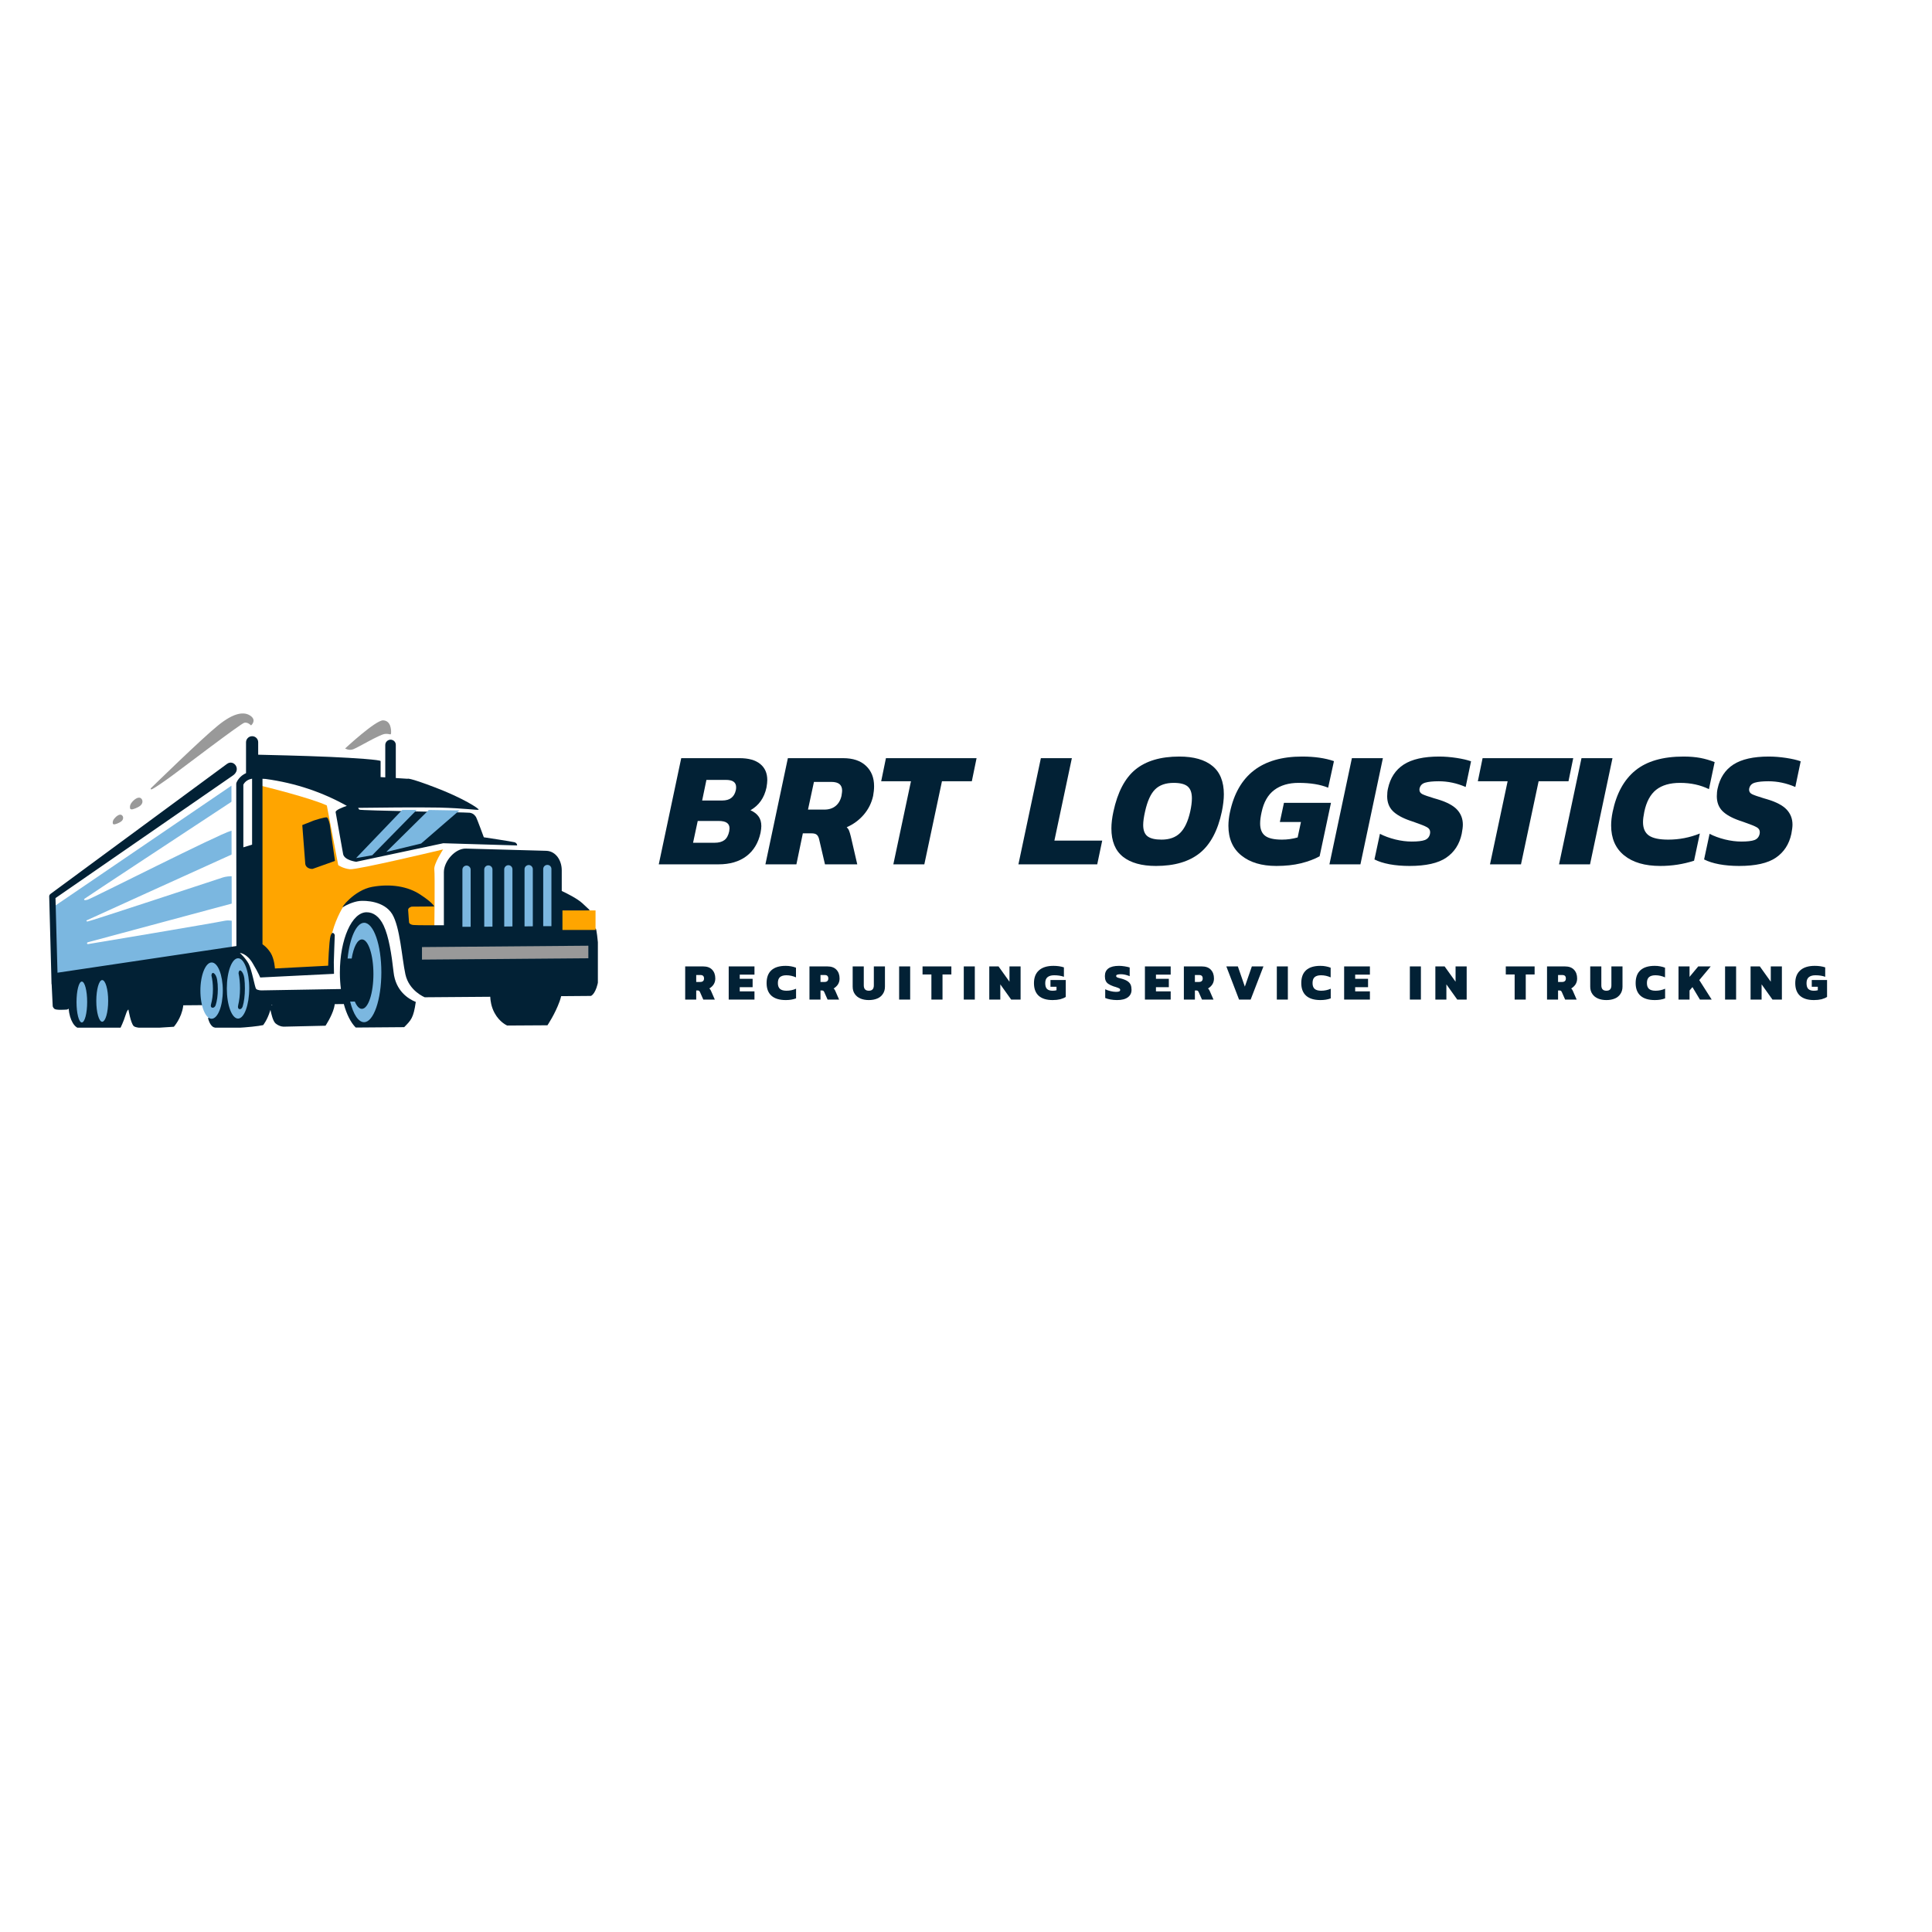 <svg xmlns="http://www.w3.org/2000/svg" xmlns:xlink="http://www.w3.org/1999/xlink" width="500" zoomAndPan="magnify" viewBox="0 0 375 375" height="500" preserveAspectRatio="xMidYMid meet" version="1.0"><defs><g/><clipPath id="760ec62d12"><path d="M 9.547 142.762 L 116.047 142.762 L 116.047 199.469 L 9.547 199.469 Z M 9.547 142.762 " clip-rule="nonzero"/></clipPath></defs><rect x="-37.5" width="450" fill="#ffffff" y="-37.5" height="450" fill-opacity="1"/><rect x="-37.5" width="450" fill="#ffffff" y="-37.5" height="450" fill-opacity="1"/><path fill="#ffa500" d="M 49.574 184.418 L 49.859 152.336 C 51.469 152.664 60.586 154.984 63.438 156.344 L 65.648 167.918 C 65.648 167.918 66.559 168.574 67.918 168.719 C 69.301 168.863 86.004 164.875 86.004 164.875 C 86.004 164.875 84.156 167.715 84.301 168.754 C 84.445 169.812 84.301 180.629 84.301 180.629 L 79.137 183.898 C 79.137 183.898 77.289 175.566 73.699 174.473 C 70.102 173.406 67.223 175.082 66.578 176.066 C 65.941 177.035 64.328 180.305 64.238 182.727 C 64.145 185.141 64.293 188.445 64.293 188.445 L 51.508 188.5 L 49.574 184.418 " fill-opacity="1" fill-rule="evenodd"/><path fill="#7bb7e0" d="M 10.68 189.539 L 10.77 175.75 L 44.922 152.5 L 44.996 184.656 L 10.68 189.539 " fill-opacity="1" fill-rule="evenodd"/><g clip-path="url(#760ec62d12)"><path fill="#022135" d="M 60.879 159.273 C 60.879 159.273 63.164 158.508 63.473 158.672 C 63.754 158.828 64 159.977 64 159.977 L 65.02 167.105 L 60.695 168.645 C 60.695 168.645 60.32 168.738 59.766 168.438 C 59.23 168.109 59.246 167.59 59.246 167.59 L 58.672 160.148 Z M 52.699 195.129 L 52.883 195.012 L 52.719 195.012 C 52.719 195.039 52.699 195.074 52.699 195.129 Z M 71.141 177.07 C 72.426 177.051 73.629 177.871 74.465 179.648 C 75.465 181.77 76.004 185.195 76.395 188.707 C 76.785 192.305 79.219 193.883 80.703 194.473 C 80.258 197.617 79.773 198.023 78.453 199.371 C 74.84 199.398 72.68 199.41 69.047 199.445 C 68.09 198.488 67.277 196.887 66.734 194.883 L 64.977 194.902 C 64.938 195.109 64.902 195.367 64.828 195.648 C 64.383 197.297 63.18 199.09 63.18 199.09 L 55.184 199.273 C 55.184 199.273 54.383 199.363 53.508 198.664 C 52.953 198.215 52.637 196.668 52.488 196.012 C 52.453 196.078 52.434 196.168 52.418 196.238 C 51.863 198.023 51.078 198.973 51.078 198.973 C 49.184 199.391 42.527 199.863 41.469 199.383 C 40.688 199.02 40.387 197.652 40.387 197.652 L 42.027 195.074 L 35.566 195.129 C 35.566 195.203 35.566 195.258 35.551 195.312 C 35.23 197.652 33.746 199.293 33.746 199.293 L 30.168 199.52 C 30.168 199.52 26.523 199.754 25.934 199.145 C 25.359 198.535 24.93 195.957 24.93 195.957 C 24.93 195.957 24.695 195.941 24.355 197.078 C 24.02 198.207 23.355 199.582 23.355 199.582 L 15.652 199.637 C 14.484 199.656 13.504 197.969 13.328 195.777 C 13.219 195.867 13.109 195.941 13 195.957 C 12.645 195.977 10.898 196.113 10.551 195.812 C 10.23 195.52 10.23 195.273 10.23 195.273 L 10.031 191.121 C 10.016 191.078 9.996 191.004 9.996 190.93 L 9.961 189.336 L 9.551 174.027 C 9.531 173.82 9.641 173.637 9.805 173.508 L 44.047 148.281 C 45.367 147.297 46.926 149.348 45.195 150.531 L 10.77 174.32 L 11.16 188.801 L 45.887 183.625 L 45.852 152.16 C 45.852 152.035 45.887 151.941 45.922 151.852 C 46.031 151.605 46.535 150.605 47.754 150.066 L 47.754 144.074 C 47.754 143.438 48.281 142.898 48.93 142.898 C 49.574 142.883 50.113 143.418 50.113 144.055 L 50.113 146.488 C 52.18 146.543 58.41 146.668 64.074 146.914 C 69.082 147.133 73.875 147.488 73.875 147.727 L 73.875 150.832 L 74.781 150.887 L 74.781 144.594 C 74.781 144.039 75.258 143.574 75.805 143.574 C 76.379 143.574 76.824 144.02 76.824 144.574 L 76.824 151.016 L 79.102 151.16 C 79.102 151.16 79.156 150.812 84.539 152.871 C 89.938 154.93 93.043 156.988 92.906 157.152 C 92.781 157.309 90.367 156.879 85.246 156.75 C 81.223 156.672 72.906 156.75 69.527 156.805 C 69.547 156.914 69.621 157.043 69.746 157.152 C 70.031 157.344 90.402 157.652 91.168 157.754 C 91.922 157.863 92.223 158.328 92.406 158.602 C 92.578 158.883 93.91 162.516 93.91 162.516 C 93.91 162.516 99.355 163.336 99.875 163.48 C 100.395 163.637 100.375 164.102 100.375 164.102 L 86.039 163.672 L 69.137 167.27 C 69.137 167.27 66.832 166.988 66.598 165.766 L 65.148 157.652 C 65.074 157.254 66.406 156.734 67.316 156.414 C 62.645 153.801 57.445 151.996 51.562 151.195 L 50.949 151.16 L 50.949 183.289 C 50.949 183.289 51.789 183.789 52.543 184.973 C 53.273 186.176 53.363 187.98 53.363 187.98 L 63.699 187.441 C 63.699 187.441 63.844 182.672 64.164 181.633 C 64.492 180.594 64.977 181.285 64.977 181.559 C 64.977 181.824 64.793 186.051 64.793 186.762 C 64.793 187.48 64.828 189.02 64.828 189.02 L 50.504 189.73 C 50.504 189.73 50.203 188.91 49.039 186.961 C 47.891 185.027 46.551 184.957 46.551 184.957 C 46.551 184.957 47.645 185.922 48.262 187.07 C 48.875 188.207 49.465 191.641 49.703 191.934 C 49.949 192.215 50.715 192.234 50.715 192.234 L 66.168 191.969 C 66.039 190.957 65.969 189.895 65.969 188.781 C 65.969 182.324 68.297 177.086 71.141 177.07 Z M 86.156 179.594 L 86.156 169.273 C 86.156 167.195 88.344 164.621 90.477 164.711 L 106.031 165.141 C 107.926 165.211 109.035 167.051 109.035 168.918 L 109.035 172.934 C 110.055 173.418 112.023 174.391 113.023 175.305 C 114.383 176.57 114.547 176.66 114.383 176.77 C 114.234 176.859 109.336 176.996 109.336 176.996 C 109.336 176.996 109.281 180.004 109.445 180.113 C 109.609 180.219 115.367 179.984 115.648 180.258 C 115.922 180.539 116.578 187.535 116.168 190.121 C 115.758 192.715 114.828 193.309 114.664 193.309 C 114.617 193.309 112.297 193.328 108.918 193.355 C 108.855 193.637 108.754 193.965 108.625 194.348 C 107.734 196.832 106.258 199.008 106.258 199.008 L 98.445 199.055 C 98.445 199.055 96.977 198.445 95.992 196.613 C 95.34 195.422 95.184 194.184 95.156 193.473 L 82.441 193.57 C 82.441 193.57 79.402 192.359 78.691 189.129 C 77.988 185.902 77.672 179.965 76.113 177.406 C 74.539 174.875 70.922 174.766 69.766 174.883 C 68.598 175.012 67.152 175.676 66.578 176.066 C 66.004 176.441 68.711 172.762 72.27 172.133 C 75.82 171.504 79.156 172.023 81.605 173.656 C 84.074 175.266 84.281 175.941 84.281 175.941 L 79.918 175.977 C 79.918 175.977 79.211 176.141 79.219 176.605 C 79.238 177.07 79.402 179.055 79.402 179.055 C 79.402 179.055 79.457 179.445 80.219 179.539 C 80.848 179.609 84.82 179.594 86.156 179.594 " fill-opacity="1" fill-rule="evenodd"/></g><path fill="#ffa500" d="M 109.172 180.504 L 115.594 180.504 L 115.594 176.715 L 109.172 176.715 L 109.172 180.504 " fill-opacity="1" fill-rule="evenodd"/><path fill="#ffffff" d="M 45.352 178.773 C 44.73 178.664 44.102 178.609 43.621 178.719 C 42.172 179.055 17.152 183.254 17.062 183.254 C 16.973 183.254 16.883 183.152 16.883 183.043 C 16.898 182.934 17.098 182.879 17.098 182.879 L 45.352 175.285 Z M 45.312 161.168 C 45.141 161.207 44.938 161.242 44.75 161.297 C 42.543 161.871 17.793 174.418 16.988 174.637 C 16.172 174.855 16.336 174.566 16.363 174.473 C 16.398 174.402 37.719 160.367 45.305 155.375 Z M 45.332 170.094 C 44.531 170.039 43.781 170.148 43.266 170.312 C 42.434 170.574 17.383 178.855 17.027 178.855 C 16.652 178.871 16.781 178.699 16.844 178.629 C 16.918 178.57 38.055 169 45.332 165.695 L 45.332 170.094 " fill-opacity="1" fill-rule="nonzero"/><path fill="#7bb7e0" d="M 46.215 185.996 C 47.406 185.996 48.375 188.609 48.375 191.824 C 48.375 195.055 47.406 197.688 46.215 197.707 C 44.996 197.707 44.027 195.094 44.027 191.859 C 44.027 188.637 44.996 186.012 46.215 185.996 Z M 70.676 179.109 C 72.516 179.109 74.02 183.398 74.02 188.727 C 74.02 194.055 72.516 198.391 70.676 198.406 C 69.555 198.418 68.57 196.84 67.961 194.41 L 68.871 194.402 C 69.246 195.293 69.73 195.832 70.25 195.812 C 71.477 195.812 72.48 192.789 72.48 189.055 C 72.48 185.328 71.477 182.324 70.25 182.344 C 69.375 182.344 68.617 183.844 68.262 186.051 L 67.469 186.051 C 67.879 182.062 69.164 179.129 70.676 179.109 Z M 19.832 190.23 C 20.477 190.23 20.996 192.043 20.996 194.254 C 20.996 196.496 20.477 198.316 19.832 198.316 C 19.211 198.316 18.691 196.504 18.691 194.273 C 18.691 192.059 19.211 190.23 19.832 190.23 Z M 15.879 190.52 C 16.453 190.52 16.918 192.289 16.918 194.492 C 16.918 196.668 16.453 198.445 15.879 198.461 C 15.312 198.461 14.852 196.688 14.852 194.492 C 14.852 192.305 15.312 190.52 15.879 190.52 Z M 41.078 186.816 C 42.281 186.797 43.246 189.246 43.246 192.25 C 43.246 195.273 42.281 197.723 41.078 197.742 C 39.887 197.742 38.895 195.312 38.895 192.289 C 38.895 189.281 39.887 186.816 41.078 186.816 " fill-opacity="1" fill-rule="evenodd"/><path fill="#022135" d="M 40.969 194.902 C 41.188 194.129 41.332 193.109 41.332 191.988 C 41.332 191.004 41.223 190.094 41.043 189.355 C 41.098 188.352 41.973 188.945 42.152 190.211 C 42.242 190.75 42.281 191.34 42.281 191.988 C 42.281 193.215 42.117 194.348 41.852 195.129 C 41.598 195.832 40.703 195.758 40.969 194.902 Z M 46.234 195.094 C 46.441 194.238 46.586 193.109 46.586 191.859 C 46.586 190.75 46.48 189.746 46.305 188.926 C 46.371 187.816 47.234 188.48 47.426 189.875 C 47.5 190.484 47.535 191.141 47.535 191.859 C 47.535 193.234 47.371 194.473 47.105 195.348 C 46.871 196.133 45.977 196.059 46.234 195.094 " fill-opacity="1" fill-rule="evenodd"/><path fill="#999999" d="M 66.988 145.277 C 66.988 145.277 72.891 139.785 74.355 139.82 C 75.84 139.875 75.93 141.57 75.914 142.199 C 75.895 142.844 75.723 142.344 74.684 142.461 C 73.629 142.59 69.383 145.148 68.547 145.434 C 67.707 145.742 66.988 145.277 66.988 145.277 Z M 25.25 156.914 C 25.25 156.914 25.078 156.379 25.559 155.77 C 26.023 155.168 26.824 154.594 27.309 154.91 C 27.773 155.23 27.773 155.895 27.273 156.344 C 26.77 156.789 25.715 157.152 25.504 157.098 C 25.285 157.062 25.25 156.914 25.25 156.914 Z M 29.277 153 C 29.277 153 39.059 143.438 42.281 140.84 C 45.477 138.227 47.48 138.082 48.684 138.984 C 49.859 139.875 48.727 140.805 48.727 140.805 C 48.727 140.805 48.109 140.121 47.426 140.285 C 46.754 140.43 35.285 149.176 33.582 150.422 C 31.891 151.68 29.613 153.238 29.383 153.219 C 29.164 153.219 29.277 153 29.277 153 Z M 21.906 159.867 C 21.906 159.867 21.762 159.422 22.164 158.918 C 22.555 158.418 23.211 157.938 23.609 158.199 C 24 158.453 24 159.027 23.594 159.383 C 23.164 159.758 22.281 160.047 22.125 160.012 C 21.945 159.992 21.906 159.867 21.906 159.867 " fill-opacity="1" fill-rule="evenodd"/><path fill="#7bb7e0" d="M 106.23 167.879 C 106.676 167.863 107.031 168.219 107.031 168.664 L 107.031 179.773 L 105.438 179.773 L 105.438 168.684 C 105.438 168.234 105.793 167.879 106.23 167.879 Z M 98.68 167.934 C 99.109 167.934 99.465 168.289 99.465 168.719 L 99.465 179.82 L 97.871 179.84 L 97.871 168.738 C 97.871 168.309 98.234 167.934 98.68 167.934 Z M 94.785 167.973 C 95.23 167.973 95.586 168.328 95.586 168.754 L 95.586 179.855 L 93.992 179.875 L 93.992 168.773 C 93.992 168.328 94.355 167.973 94.785 167.973 Z M 90.559 168.008 C 90.996 168.008 91.352 168.363 91.352 168.793 L 91.352 179.891 L 89.754 179.891 L 89.754 168.809 C 89.754 168.363 90.109 168.008 90.559 168.008 Z M 89.164 157.309 L 81.742 163.727 L 74.984 165.359 L 83.227 157.215 Z M 80.887 157.207 L 72.25 166.004 L 69.117 166.551 L 78.062 157.215 Z M 102.617 167.898 C 103.043 167.898 103.418 168.254 103.418 168.699 L 103.418 179.793 L 101.812 179.812 L 101.812 168.699 C 101.812 168.273 102.168 167.918 102.617 167.898 " fill-opacity="1" fill-rule="evenodd"/><path fill="#999999" d="M 81.906 183.828 L 114.199 183.562 L 114.199 185.996 L 81.906 186.258 L 81.906 183.828 " fill-opacity="1" fill-rule="evenodd"/><path fill="#ffffff" d="M 48.93 151.141 L 48.855 151.16 C 47.801 151.352 47.371 152.035 47.234 152.297 L 47.234 164.465 L 48.93 163.945 L 48.93 151.141 " fill-opacity="1" fill-rule="nonzero"/><g fill="#022135" fill-opacity="1"><g transform="translate(128.226, 167.768)"><g><path d="M 4 -20.609 L 15.328 -20.609 C 17.078 -20.609 18.41 -20.234 19.328 -19.484 C 20.242 -18.742 20.703 -17.703 20.703 -16.359 C 20.703 -15.973 20.648 -15.488 20.547 -14.906 C 20.117 -12.906 19.082 -11.438 17.438 -10.5 C 18.125 -10.195 18.645 -9.801 19 -9.312 C 19.363 -8.82 19.547 -8.191 19.547 -7.422 C 19.547 -7.078 19.492 -6.641 19.391 -6.109 C 18.961 -4.148 18.047 -2.641 16.641 -1.578 C 15.234 -0.523 13.43 0 11.234 0 L -0.359 0 Z M 11.969 -12.391 C 13.414 -12.391 14.289 -13.051 14.594 -14.375 C 14.633 -14.52 14.656 -14.719 14.656 -14.969 C 14.656 -15.445 14.492 -15.801 14.172 -16.031 C 13.859 -16.27 13.348 -16.391 12.641 -16.391 L 8.891 -16.391 L 8.062 -12.391 Z M 10.469 -4.188 C 11.281 -4.188 11.914 -4.359 12.375 -4.703 C 12.832 -5.047 13.145 -5.613 13.312 -6.406 C 13.352 -6.695 13.375 -6.883 13.375 -6.969 C 13.375 -7.469 13.203 -7.832 12.859 -8.062 C 12.523 -8.301 11.984 -8.422 11.234 -8.422 L 7.203 -8.422 L 6.297 -4.188 Z M 10.469 -4.188 "/></g></g></g><g fill="#022135" fill-opacity="1"><g transform="translate(148.925, 167.768)"><g><path d="M 4 -20.609 L 14.719 -20.609 C 16.633 -20.609 18.113 -20.113 19.156 -19.125 C 20.207 -18.145 20.734 -16.828 20.734 -15.172 C 20.734 -14.586 20.672 -13.957 20.547 -13.281 C 20.242 -11.914 19.641 -10.703 18.734 -9.641 C 17.828 -8.586 16.723 -7.773 15.422 -7.203 C 15.617 -7.023 15.77 -6.805 15.875 -6.547 C 15.977 -6.297 16.094 -5.914 16.219 -5.406 L 17.469 0 L 11.203 0 L 10.047 -4.953 C 9.941 -5.336 9.785 -5.609 9.578 -5.766 C 9.379 -5.93 9.055 -6.016 8.609 -6.016 L 6.906 -6.016 L 5.656 0 L -0.359 0 Z M 11.078 -10.625 C 11.953 -10.625 12.676 -10.852 13.25 -11.312 C 13.82 -11.77 14.207 -12.426 14.406 -13.281 C 14.488 -13.789 14.531 -14.129 14.531 -14.297 C 14.531 -14.859 14.363 -15.281 14.031 -15.562 C 13.695 -15.852 13.16 -16 12.422 -16 L 9.062 -16 L 7.906 -10.625 Z M 11.078 -10.625 "/></g></g></g><g fill="#022135" fill-opacity="1"><g transform="translate(169.24, 167.768)"><g><path d="M 7.578 -16.125 L 1.797 -16.125 L 2.719 -20.609 L 20.312 -20.609 L 19.391 -16.125 L 13.594 -16.125 L 10.172 0 L 4.156 0 Z M 7.578 -16.125 "/></g></g></g><g fill="#022135" fill-opacity="1"><g transform="translate(187.155, 167.768)"><g/></g></g><g fill="#022135" fill-opacity="1"><g transform="translate(198.033, 167.768)"><g><path d="M 4 -20.609 L 10.016 -20.609 L 6.625 -4.609 L 15.906 -4.609 L 14.938 0 L -0.359 0 Z M 4 -20.609 "/></g></g></g><g fill="#022135" fill-opacity="1"><g transform="translate(214.924, 167.768)"><g><path d="M 9.438 0.312 C 6.688 0.312 4.555 -0.281 3.047 -1.469 C 1.547 -2.664 0.797 -4.5 0.797 -6.969 C 0.797 -7.938 0.926 -9.023 1.188 -10.234 C 2 -14.016 3.426 -16.738 5.469 -18.406 C 7.52 -20.082 10.359 -20.922 13.984 -20.922 C 16.773 -20.922 18.91 -20.316 20.391 -19.109 C 21.879 -17.91 22.625 -16.07 22.625 -13.594 C 22.625 -12.613 22.492 -11.492 22.234 -10.234 C 21.453 -6.547 20.023 -3.863 17.953 -2.188 C 15.879 -0.52 13.039 0.312 9.438 0.312 Z M 10.531 -4.797 C 12.062 -4.797 13.266 -5.227 14.141 -6.094 C 15.016 -6.957 15.664 -8.336 16.094 -10.234 C 16.312 -11.223 16.422 -12.086 16.422 -12.828 C 16.422 -13.898 16.145 -14.664 15.594 -15.125 C 15.051 -15.582 14.148 -15.812 12.891 -15.812 C 11.336 -15.812 10.133 -15.391 9.281 -14.547 C 8.426 -13.703 7.773 -12.266 7.328 -10.234 C 7.086 -9.172 6.969 -8.305 6.969 -7.641 C 6.969 -6.617 7.242 -5.891 7.797 -5.453 C 8.359 -5.016 9.27 -4.797 10.531 -4.797 Z M 10.531 -4.797 "/></g></g></g><g fill="#022135" fill-opacity="1"><g transform="translate(237.575, 167.768)"><g><path d="M 10.172 0.312 C 7.316 0.312 5.051 -0.363 3.375 -1.719 C 1.695 -3.07 0.859 -4.992 0.859 -7.484 C 0.859 -8.316 0.957 -9.191 1.156 -10.109 C 2.688 -17.316 7.348 -20.922 15.141 -20.922 C 17.566 -20.922 19.633 -20.625 21.344 -20.031 L 20.219 -14.875 C 18.707 -15.5 16.789 -15.812 14.469 -15.812 C 12.562 -15.812 10.988 -15.348 9.75 -14.422 C 8.52 -13.492 7.703 -12.055 7.297 -10.109 C 7.109 -9.273 7.016 -8.551 7.016 -7.938 C 7.016 -6.82 7.344 -6.02 8 -5.531 C 8.656 -5.039 9.742 -4.797 11.266 -4.797 C 12.285 -4.797 13.297 -4.938 14.297 -5.219 L 14.938 -8.219 L 10.844 -8.219 L 11.641 -11.938 L 20.766 -11.938 L 18.562 -1.562 C 17.562 -1.008 16.352 -0.555 14.938 -0.203 C 13.531 0.141 11.941 0.312 10.172 0.312 Z M 10.172 0.312 "/></g></g></g><g fill="#022135" fill-opacity="1"><g transform="translate(258.402, 167.768)"><g><path d="M 4 -20.609 L 10.016 -20.609 L 5.656 0 L -0.359 0 Z M 4 -20.609 "/></g></g></g><g fill="#022135" fill-opacity="1"><g transform="translate(267.296, 167.768)"><g><path d="M 6.297 0.312 C 4.891 0.312 3.594 0.203 2.406 -0.016 C 1.227 -0.242 0.254 -0.555 -0.516 -0.953 L 0.547 -5.922 C 1.422 -5.473 2.414 -5.109 3.531 -4.828 C 4.656 -4.555 5.719 -4.422 6.719 -4.422 C 7.875 -4.422 8.723 -4.52 9.266 -4.719 C 9.805 -4.926 10.141 -5.328 10.266 -5.922 C 10.285 -6.004 10.297 -6.109 10.297 -6.234 C 10.297 -6.66 10.094 -6.984 9.688 -7.203 C 9.289 -7.43 8.504 -7.75 7.328 -8.156 L 6.375 -8.484 C 4.852 -9.016 3.734 -9.645 3.016 -10.375 C 2.305 -11.113 1.953 -12.062 1.953 -13.219 C 1.953 -13.77 2.004 -14.27 2.109 -14.719 C 2.555 -16.789 3.578 -18.344 5.172 -19.375 C 6.773 -20.406 9.062 -20.922 12.031 -20.922 C 13.113 -20.922 14.238 -20.832 15.406 -20.656 C 16.57 -20.477 17.516 -20.258 18.234 -20 L 17.188 -15.016 C 15.477 -15.754 13.738 -16.125 11.969 -16.125 C 10.832 -16.125 9.961 -16.035 9.359 -15.859 C 8.754 -15.691 8.383 -15.32 8.25 -14.75 C 8.227 -14.688 8.219 -14.594 8.219 -14.469 C 8.219 -14.102 8.406 -13.82 8.781 -13.625 C 9.156 -13.438 9.91 -13.172 11.047 -12.828 L 11.688 -12.641 C 13.477 -12.109 14.75 -11.441 15.5 -10.641 C 16.258 -9.836 16.641 -8.863 16.641 -7.719 C 16.641 -7.27 16.566 -6.672 16.422 -5.922 C 15.992 -3.91 14.992 -2.367 13.422 -1.297 C 11.859 -0.223 9.484 0.312 6.297 0.312 Z M 6.297 0.312 "/></g></g></g><g fill="#022135" fill-opacity="1"><g transform="translate(285.051, 167.768)"><g><path d="M 7.578 -16.125 L 1.797 -16.125 L 2.719 -20.609 L 20.312 -20.609 L 19.391 -16.125 L 13.594 -16.125 L 10.172 0 L 4.156 0 Z M 7.578 -16.125 "/></g></g></g><g fill="#022135" fill-opacity="1"><g transform="translate(302.967, 167.768)"><g><path d="M 4 -20.609 L 10.016 -20.609 L 5.656 0 L -0.359 0 Z M 4 -20.609 "/></g></g></g><g fill="#022135" fill-opacity="1"><g transform="translate(311.861, 167.768)"><g><path d="M 10.406 0.312 C 7.414 0.312 5.078 -0.367 3.391 -1.734 C 1.703 -3.098 0.859 -5.035 0.859 -7.547 C 0.859 -8.359 0.957 -9.242 1.156 -10.203 C 1.895 -13.766 3.367 -16.441 5.578 -18.234 C 7.785 -20.023 10.895 -20.922 14.906 -20.922 C 16.125 -20.922 17.207 -20.832 18.156 -20.656 C 19.102 -20.477 20.035 -20.207 20.953 -19.844 L 19.844 -14.594 C 18.195 -15.406 16.328 -15.812 14.234 -15.812 C 12.273 -15.812 10.727 -15.363 9.594 -14.469 C 8.469 -13.57 7.703 -12.148 7.297 -10.203 C 7.129 -9.391 7.047 -8.719 7.047 -8.188 C 7.047 -7 7.426 -6.133 8.188 -5.594 C 8.957 -5.062 10.207 -4.797 11.938 -4.797 C 14.07 -4.797 16.117 -5.191 18.078 -5.984 L 16.953 -0.703 C 14.848 -0.023 12.664 0.312 10.406 0.312 Z M 10.406 0.312 "/></g></g></g><g fill="#022135" fill-opacity="1"><g transform="translate(331.28, 167.768)"><g><path d="M 6.297 0.312 C 4.891 0.312 3.594 0.203 2.406 -0.016 C 1.227 -0.242 0.254 -0.555 -0.516 -0.953 L 0.547 -5.922 C 1.422 -5.473 2.414 -5.109 3.531 -4.828 C 4.656 -4.555 5.719 -4.422 6.719 -4.422 C 7.875 -4.422 8.723 -4.52 9.266 -4.719 C 9.805 -4.926 10.141 -5.328 10.266 -5.922 C 10.285 -6.004 10.297 -6.109 10.297 -6.234 C 10.297 -6.66 10.094 -6.984 9.688 -7.203 C 9.289 -7.43 8.504 -7.75 7.328 -8.156 L 6.375 -8.484 C 4.852 -9.016 3.734 -9.645 3.016 -10.375 C 2.305 -11.113 1.953 -12.062 1.953 -13.219 C 1.953 -13.77 2.004 -14.27 2.109 -14.719 C 2.555 -16.789 3.578 -18.344 5.172 -19.375 C 6.773 -20.406 9.062 -20.922 12.031 -20.922 C 13.113 -20.922 14.238 -20.832 15.406 -20.656 C 16.57 -20.477 17.516 -20.258 18.234 -20 L 17.188 -15.016 C 15.477 -15.754 13.738 -16.125 11.969 -16.125 C 10.832 -16.125 9.961 -16.035 9.359 -15.859 C 8.754 -15.691 8.383 -15.32 8.25 -14.75 C 8.227 -14.688 8.219 -14.594 8.219 -14.469 C 8.219 -14.102 8.406 -13.82 8.781 -13.625 C 9.156 -13.438 9.91 -13.172 11.047 -12.828 L 11.688 -12.641 C 13.477 -12.109 14.75 -11.441 15.5 -10.641 C 16.258 -9.836 16.641 -8.863 16.641 -7.719 C 16.641 -7.27 16.566 -6.672 16.422 -5.922 C 15.992 -3.91 14.992 -2.367 13.422 -1.297 C 11.859 -0.223 9.484 0.312 6.297 0.312 Z M 6.297 0.312 "/></g></g></g><g fill="#022135" fill-opacity="1"><g transform="translate(132.589, 194.018)"><g><path d="M 0.406 -6.438 L 3.875 -6.438 C 4.656 -6.438 5.242 -6.223 5.641 -5.797 C 6.047 -5.367 6.25 -4.801 6.25 -4.094 C 6.25 -3.664 6.145 -3.285 5.938 -2.953 C 5.727 -2.629 5.445 -2.363 5.094 -2.156 C 5.219 -2.062 5.32 -1.914 5.406 -1.719 L 6.156 0 L 3.922 0 L 3.266 -1.484 C 3.211 -1.586 3.156 -1.66 3.094 -1.703 C 3.039 -1.742 2.961 -1.766 2.859 -1.766 L 2.547 -1.766 L 2.547 0 L 0.406 0 Z M 3.344 -3.422 C 3.57 -3.422 3.75 -3.477 3.875 -3.594 C 4 -3.707 4.062 -3.875 4.062 -4.094 C 4.062 -4.539 3.836 -4.766 3.391 -4.766 L 2.547 -4.766 L 2.547 -3.422 Z M 3.344 -3.422 "/></g></g></g><g fill="#022135" fill-opacity="1"><g transform="translate(141.036, 194.018)"><g><path d="M 0.406 -6.438 L 5.406 -6.438 L 5.406 -4.844 L 2.547 -4.844 L 2.547 -4.031 L 5.047 -4.031 L 5.047 -2.406 L 2.547 -2.406 L 2.547 -1.594 L 5.406 -1.594 L 5.406 0 L 0.406 0 Z M 0.406 -6.438 "/></g></g></g><g fill="#022135" fill-opacity="1"><g transform="translate(148.594, 194.018)"><g><path d="M 3.922 0.094 C 2.703 0.094 1.773 -0.188 1.141 -0.75 C 0.516 -1.312 0.203 -2.129 0.203 -3.203 C 0.203 -4.297 0.508 -5.125 1.125 -5.688 C 1.75 -6.258 2.676 -6.547 3.906 -6.547 C 4.289 -6.547 4.641 -6.516 4.953 -6.453 C 5.273 -6.398 5.594 -6.312 5.906 -6.188 L 5.906 -4.312 C 5.301 -4.582 4.68 -4.719 4.047 -4.719 C 3.492 -4.719 3.078 -4.598 2.797 -4.359 C 2.523 -4.117 2.391 -3.734 2.391 -3.203 C 2.391 -2.68 2.531 -2.301 2.812 -2.062 C 3.094 -1.832 3.508 -1.719 4.062 -1.719 C 4.719 -1.719 5.336 -1.848 5.922 -2.109 L 5.922 -0.234 C 5.609 -0.117 5.289 -0.035 4.969 0.016 C 4.656 0.066 4.305 0.094 3.922 0.094 Z M 3.922 0.094 "/></g></g></g><g fill="#022135" fill-opacity="1"><g transform="translate(156.711, 194.018)"><g><path d="M 0.406 -6.438 L 3.875 -6.438 C 4.656 -6.438 5.242 -6.223 5.641 -5.797 C 6.047 -5.367 6.25 -4.801 6.25 -4.094 C 6.25 -3.664 6.145 -3.285 5.938 -2.953 C 5.727 -2.629 5.445 -2.363 5.094 -2.156 C 5.219 -2.062 5.32 -1.914 5.406 -1.719 L 6.156 0 L 3.922 0 L 3.266 -1.484 C 3.211 -1.586 3.156 -1.66 3.094 -1.703 C 3.039 -1.742 2.961 -1.766 2.859 -1.766 L 2.547 -1.766 L 2.547 0 L 0.406 0 Z M 3.344 -3.422 C 3.57 -3.422 3.75 -3.477 3.875 -3.594 C 4 -3.707 4.062 -3.875 4.062 -4.094 C 4.062 -4.539 3.836 -4.766 3.391 -4.766 L 2.547 -4.766 L 2.547 -3.422 Z M 3.344 -3.422 "/></g></g></g><g fill="#022135" fill-opacity="1"><g transform="translate(165.159, 194.018)"><g><path d="M 3.484 0.094 C 2.867 0.094 2.328 -0.004 1.859 -0.203 C 1.391 -0.398 1.02 -0.695 0.75 -1.094 C 0.477 -1.488 0.344 -1.961 0.344 -2.516 L 0.344 -6.438 L 2.5 -6.438 L 2.5 -2.766 C 2.5 -2.066 2.828 -1.719 3.484 -1.719 C 4.129 -1.719 4.453 -2.066 4.453 -2.766 L 4.453 -6.438 L 6.609 -6.438 L 6.609 -2.516 C 6.609 -1.961 6.473 -1.488 6.203 -1.094 C 5.941 -0.695 5.578 -0.398 5.109 -0.203 C 4.641 -0.004 4.098 0.094 3.484 0.094 Z M 3.484 0.094 "/></g></g></g><g fill="#022135" fill-opacity="1"><g transform="translate(174.116, 194.018)"><g><path d="M 0.406 -6.438 L 2.547 -6.438 L 2.547 0 L 0.406 0 Z M 0.406 -6.438 "/></g></g></g><g fill="#022135" fill-opacity="1"><g transform="translate(179.065, 194.018)"><g><path d="M 1.719 -4.875 L 0 -4.875 L 0 -6.438 L 5.594 -6.438 L 5.594 -4.875 L 3.875 -4.875 L 3.875 0 L 1.719 0 Z M 1.719 -4.875 "/></g></g></g><g fill="#022135" fill-opacity="1"><g transform="translate(186.663, 194.018)"><g><path d="M 0.406 -6.438 L 2.547 -6.438 L 2.547 0 L 0.406 0 Z M 0.406 -6.438 "/></g></g></g><g fill="#022135" fill-opacity="1"><g transform="translate(191.612, 194.018)"><g><path d="M 0.406 -6.438 L 2.203 -6.438 L 4.328 -3.469 L 4.328 -6.438 L 6.484 -6.438 L 6.484 0 L 4.656 0 L 2.547 -2.953 L 2.547 0 L 0.406 0 Z M 0.406 -6.438 "/></g></g></g><g fill="#022135" fill-opacity="1"><g transform="translate(200.489, 194.018)"><g><path d="M 3.828 0.094 C 2.648 0.094 1.75 -0.18 1.125 -0.734 C 0.508 -1.297 0.203 -2.113 0.203 -3.188 C 0.203 -4.27 0.523 -5.098 1.172 -5.672 C 1.816 -6.254 2.754 -6.547 3.984 -6.547 C 4.766 -6.547 5.441 -6.445 6.016 -6.25 L 6.016 -4.422 C 5.484 -4.617 4.852 -4.719 4.125 -4.719 C 3.562 -4.719 3.129 -4.594 2.828 -4.344 C 2.535 -4.102 2.391 -3.719 2.391 -3.188 C 2.391 -2.664 2.504 -2.289 2.734 -2.062 C 2.973 -1.832 3.332 -1.719 3.812 -1.719 C 4.102 -1.719 4.359 -1.75 4.578 -1.812 L 4.578 -2.484 L 3.406 -2.484 L 3.406 -3.797 L 6.375 -3.797 L 6.375 -0.516 C 6.082 -0.328 5.723 -0.176 5.297 -0.062 C 4.867 0.039 4.379 0.094 3.828 0.094 Z M 3.828 0.094 "/></g></g></g><g fill="#022135" fill-opacity="1"><g transform="translate(209.056, 194.018)"><g/></g></g><g fill="#022135" fill-opacity="1"><g transform="translate(214.255, 194.018)"><g><path d="M 2.562 0.094 C 2.125 0.094 1.703 0.055 1.297 -0.016 C 0.891 -0.086 0.547 -0.188 0.266 -0.312 L 0.266 -2 C 0.578 -1.852 0.922 -1.734 1.297 -1.641 C 1.68 -1.547 2.031 -1.5 2.344 -1.5 C 2.625 -1.5 2.832 -1.523 2.969 -1.578 C 3.102 -1.641 3.172 -1.738 3.172 -1.875 C 3.172 -2 3.109 -2.098 2.984 -2.172 C 2.859 -2.242 2.617 -2.336 2.266 -2.453 C 2.172 -2.473 2.047 -2.508 1.891 -2.562 C 1.453 -2.719 1.113 -2.879 0.875 -3.047 C 0.633 -3.211 0.461 -3.414 0.359 -3.656 C 0.254 -3.895 0.203 -4.195 0.203 -4.562 C 0.203 -5.883 1.117 -6.547 2.953 -6.547 C 3.273 -6.547 3.633 -6.516 4.031 -6.453 C 4.426 -6.391 4.754 -6.316 5.016 -6.234 L 5.016 -4.547 C 4.398 -4.797 3.832 -4.922 3.312 -4.922 C 3.02 -4.922 2.789 -4.895 2.625 -4.844 C 2.469 -4.801 2.391 -4.711 2.391 -4.578 C 2.391 -4.492 2.422 -4.426 2.484 -4.375 C 2.555 -4.32 2.656 -4.273 2.781 -4.234 C 2.914 -4.191 3.148 -4.129 3.484 -4.047 C 3.992 -3.898 4.383 -3.727 4.656 -3.531 C 4.926 -3.332 5.113 -3.102 5.219 -2.844 C 5.32 -2.582 5.375 -2.266 5.375 -1.891 C 5.375 -1.273 5.133 -0.789 4.656 -0.438 C 4.176 -0.082 3.477 0.094 2.562 0.094 Z M 2.562 0.094 "/></g></g></g><g fill="#022135" fill-opacity="1"><g transform="translate(221.823, 194.018)"><g><path d="M 0.406 -6.438 L 5.406 -6.438 L 5.406 -4.844 L 2.547 -4.844 L 2.547 -4.031 L 5.047 -4.031 L 5.047 -2.406 L 2.547 -2.406 L 2.547 -1.594 L 5.406 -1.594 L 5.406 0 L 0.406 0 Z M 0.406 -6.438 "/></g></g></g><g fill="#022135" fill-opacity="1"><g transform="translate(229.381, 194.018)"><g><path d="M 0.406 -6.438 L 3.875 -6.438 C 4.656 -6.438 5.242 -6.223 5.641 -5.797 C 6.047 -5.367 6.25 -4.801 6.25 -4.094 C 6.25 -3.664 6.145 -3.285 5.938 -2.953 C 5.727 -2.629 5.445 -2.363 5.094 -2.156 C 5.219 -2.062 5.32 -1.914 5.406 -1.719 L 6.156 0 L 3.922 0 L 3.266 -1.484 C 3.211 -1.586 3.156 -1.66 3.094 -1.703 C 3.039 -1.742 2.961 -1.766 2.859 -1.766 L 2.547 -1.766 L 2.547 0 L 0.406 0 Z M 3.344 -3.422 C 3.57 -3.422 3.75 -3.477 3.875 -3.594 C 4 -3.707 4.062 -3.875 4.062 -4.094 C 4.062 -4.539 3.836 -4.766 3.391 -4.766 L 2.547 -4.766 L 2.547 -3.422 Z M 3.344 -3.422 "/></g></g></g><g fill="#022135" fill-opacity="1"><g transform="translate(237.828, 194.018)"><g><path d="M 0.203 -6.438 L 2.438 -6.438 L 3.797 -2.516 L 5.156 -6.438 L 7.406 -6.438 L 4.922 0 L 2.672 0 Z M 0.203 -6.438 "/></g></g></g><g fill="#022135" fill-opacity="1"><g transform="translate(247.425, 194.018)"><g><path d="M 0.406 -6.438 L 2.547 -6.438 L 2.547 0 L 0.406 0 Z M 0.406 -6.438 "/></g></g></g><g fill="#022135" fill-opacity="1"><g transform="translate(252.374, 194.018)"><g><path d="M 3.922 0.094 C 2.703 0.094 1.773 -0.188 1.141 -0.75 C 0.516 -1.312 0.203 -2.129 0.203 -3.203 C 0.203 -4.297 0.508 -5.125 1.125 -5.688 C 1.75 -6.258 2.676 -6.547 3.906 -6.547 C 4.289 -6.547 4.641 -6.516 4.953 -6.453 C 5.273 -6.398 5.594 -6.312 5.906 -6.188 L 5.906 -4.312 C 5.301 -4.582 4.68 -4.719 4.047 -4.719 C 3.492 -4.719 3.078 -4.598 2.797 -4.359 C 2.523 -4.117 2.391 -3.734 2.391 -3.203 C 2.391 -2.68 2.531 -2.301 2.812 -2.062 C 3.094 -1.832 3.508 -1.719 4.062 -1.719 C 4.719 -1.719 5.336 -1.848 5.922 -2.109 L 5.922 -0.234 C 5.609 -0.117 5.289 -0.035 4.969 0.016 C 4.656 0.066 4.305 0.094 3.922 0.094 Z M 3.922 0.094 "/></g></g></g><g fill="#022135" fill-opacity="1"><g transform="translate(260.491, 194.018)"><g><path d="M 0.406 -6.438 L 5.406 -6.438 L 5.406 -4.844 L 2.547 -4.844 L 2.547 -4.031 L 5.047 -4.031 L 5.047 -2.406 L 2.547 -2.406 L 2.547 -1.594 L 5.406 -1.594 L 5.406 0 L 0.406 0 Z M 0.406 -6.438 "/></g></g></g><g fill="#022135" fill-opacity="1"><g transform="translate(268.049, 194.018)"><g/></g></g><g fill="#022135" fill-opacity="1"><g transform="translate(273.248, 194.018)"><g><path d="M 0.406 -6.438 L 2.547 -6.438 L 2.547 0 L 0.406 0 Z M 0.406 -6.438 "/></g></g></g><g fill="#022135" fill-opacity="1"><g transform="translate(278.197, 194.018)"><g><path d="M 0.406 -6.438 L 2.203 -6.438 L 4.328 -3.469 L 4.328 -6.438 L 6.484 -6.438 L 6.484 0 L 4.656 0 L 2.547 -2.953 L 2.547 0 L 0.406 0 Z M 0.406 -6.438 "/></g></g></g><g fill="#022135" fill-opacity="1"><g transform="translate(287.074, 194.018)"><g/></g></g><g fill="#022135" fill-opacity="1"><g transform="translate(292.273, 194.018)"><g><path d="M 1.719 -4.875 L 0 -4.875 L 0 -6.438 L 5.594 -6.438 L 5.594 -4.875 L 3.875 -4.875 L 3.875 0 L 1.719 0 Z M 1.719 -4.875 "/></g></g></g><g fill="#022135" fill-opacity="1"><g transform="translate(299.871, 194.018)"><g><path d="M 0.406 -6.438 L 3.875 -6.438 C 4.656 -6.438 5.242 -6.223 5.641 -5.797 C 6.047 -5.367 6.25 -4.801 6.25 -4.094 C 6.25 -3.664 6.145 -3.285 5.938 -2.953 C 5.727 -2.629 5.445 -2.363 5.094 -2.156 C 5.219 -2.062 5.32 -1.914 5.406 -1.719 L 6.156 0 L 3.922 0 L 3.266 -1.484 C 3.211 -1.586 3.156 -1.66 3.094 -1.703 C 3.039 -1.742 2.961 -1.766 2.859 -1.766 L 2.547 -1.766 L 2.547 0 L 0.406 0 Z M 3.344 -3.422 C 3.57 -3.422 3.75 -3.477 3.875 -3.594 C 4 -3.707 4.062 -3.875 4.062 -4.094 C 4.062 -4.539 3.836 -4.766 3.391 -4.766 L 2.547 -4.766 L 2.547 -3.422 Z M 3.344 -3.422 "/></g></g></g><g fill="#022135" fill-opacity="1"><g transform="translate(308.318, 194.018)"><g><path d="M 3.484 0.094 C 2.867 0.094 2.328 -0.004 1.859 -0.203 C 1.391 -0.398 1.02 -0.695 0.75 -1.094 C 0.477 -1.488 0.344 -1.961 0.344 -2.516 L 0.344 -6.438 L 2.5 -6.438 L 2.5 -2.766 C 2.5 -2.066 2.828 -1.719 3.484 -1.719 C 4.129 -1.719 4.453 -2.066 4.453 -2.766 L 4.453 -6.438 L 6.609 -6.438 L 6.609 -2.516 C 6.609 -1.961 6.473 -1.488 6.203 -1.094 C 5.941 -0.695 5.578 -0.398 5.109 -0.203 C 4.641 -0.004 4.098 0.094 3.484 0.094 Z M 3.484 0.094 "/></g></g></g><g fill="#022135" fill-opacity="1"><g transform="translate(317.275, 194.018)"><g><path d="M 3.922 0.094 C 2.703 0.094 1.773 -0.188 1.141 -0.75 C 0.516 -1.312 0.203 -2.129 0.203 -3.203 C 0.203 -4.297 0.508 -5.125 1.125 -5.688 C 1.75 -6.258 2.676 -6.547 3.906 -6.547 C 4.289 -6.547 4.641 -6.516 4.953 -6.453 C 5.273 -6.398 5.594 -6.312 5.906 -6.188 L 5.906 -4.312 C 5.301 -4.582 4.68 -4.719 4.047 -4.719 C 3.492 -4.719 3.078 -4.598 2.797 -4.359 C 2.523 -4.117 2.391 -3.734 2.391 -3.203 C 2.391 -2.68 2.531 -2.301 2.812 -2.062 C 3.094 -1.832 3.508 -1.719 4.062 -1.719 C 4.719 -1.719 5.336 -1.848 5.922 -2.109 L 5.922 -0.234 C 5.609 -0.117 5.289 -0.035 4.969 0.016 C 4.656 0.066 4.305 0.094 3.922 0.094 Z M 3.922 0.094 "/></g></g></g><g fill="#022135" fill-opacity="1"><g transform="translate(325.393, 194.018)"><g><path d="M 0.406 -6.438 L 2.547 -6.438 L 2.547 -4.406 L 4.234 -6.438 L 6.656 -6.438 L 4.438 -3.781 L 6.844 0 L 4.562 0 L 3.109 -2.422 L 2.547 -1.766 L 2.547 0 L 0.406 0 Z M 0.406 -6.438 "/></g></g></g><g fill="#022135" fill-opacity="1"><g transform="translate(334.43, 194.018)"><g><path d="M 0.406 -6.438 L 2.547 -6.438 L 2.547 0 L 0.406 0 Z M 0.406 -6.438 "/></g></g></g><g fill="#022135" fill-opacity="1"><g transform="translate(339.379, 194.018)"><g><path d="M 0.406 -6.438 L 2.203 -6.438 L 4.328 -3.469 L 4.328 -6.438 L 6.484 -6.438 L 6.484 0 L 4.656 0 L 2.547 -2.953 L 2.547 0 L 0.406 0 Z M 0.406 -6.438 "/></g></g></g><g fill="#022135" fill-opacity="1"><g transform="translate(348.256, 194.018)"><g><path d="M 3.828 0.094 C 2.648 0.094 1.75 -0.18 1.125 -0.734 C 0.508 -1.297 0.203 -2.113 0.203 -3.188 C 0.203 -4.27 0.523 -5.098 1.172 -5.672 C 1.816 -6.254 2.754 -6.547 3.984 -6.547 C 4.766 -6.547 5.441 -6.445 6.016 -6.25 L 6.016 -4.422 C 5.484 -4.617 4.852 -4.719 4.125 -4.719 C 3.562 -4.719 3.129 -4.594 2.828 -4.344 C 2.535 -4.102 2.391 -3.719 2.391 -3.188 C 2.391 -2.664 2.504 -2.289 2.734 -2.062 C 2.973 -1.832 3.332 -1.719 3.812 -1.719 C 4.102 -1.719 4.359 -1.75 4.578 -1.812 L 4.578 -2.484 L 3.406 -2.484 L 3.406 -3.797 L 6.375 -3.797 L 6.375 -0.516 C 6.082 -0.328 5.723 -0.176 5.297 -0.062 C 4.867 0.039 4.379 0.094 3.828 0.094 Z M 3.828 0.094 "/></g></g></g></svg>